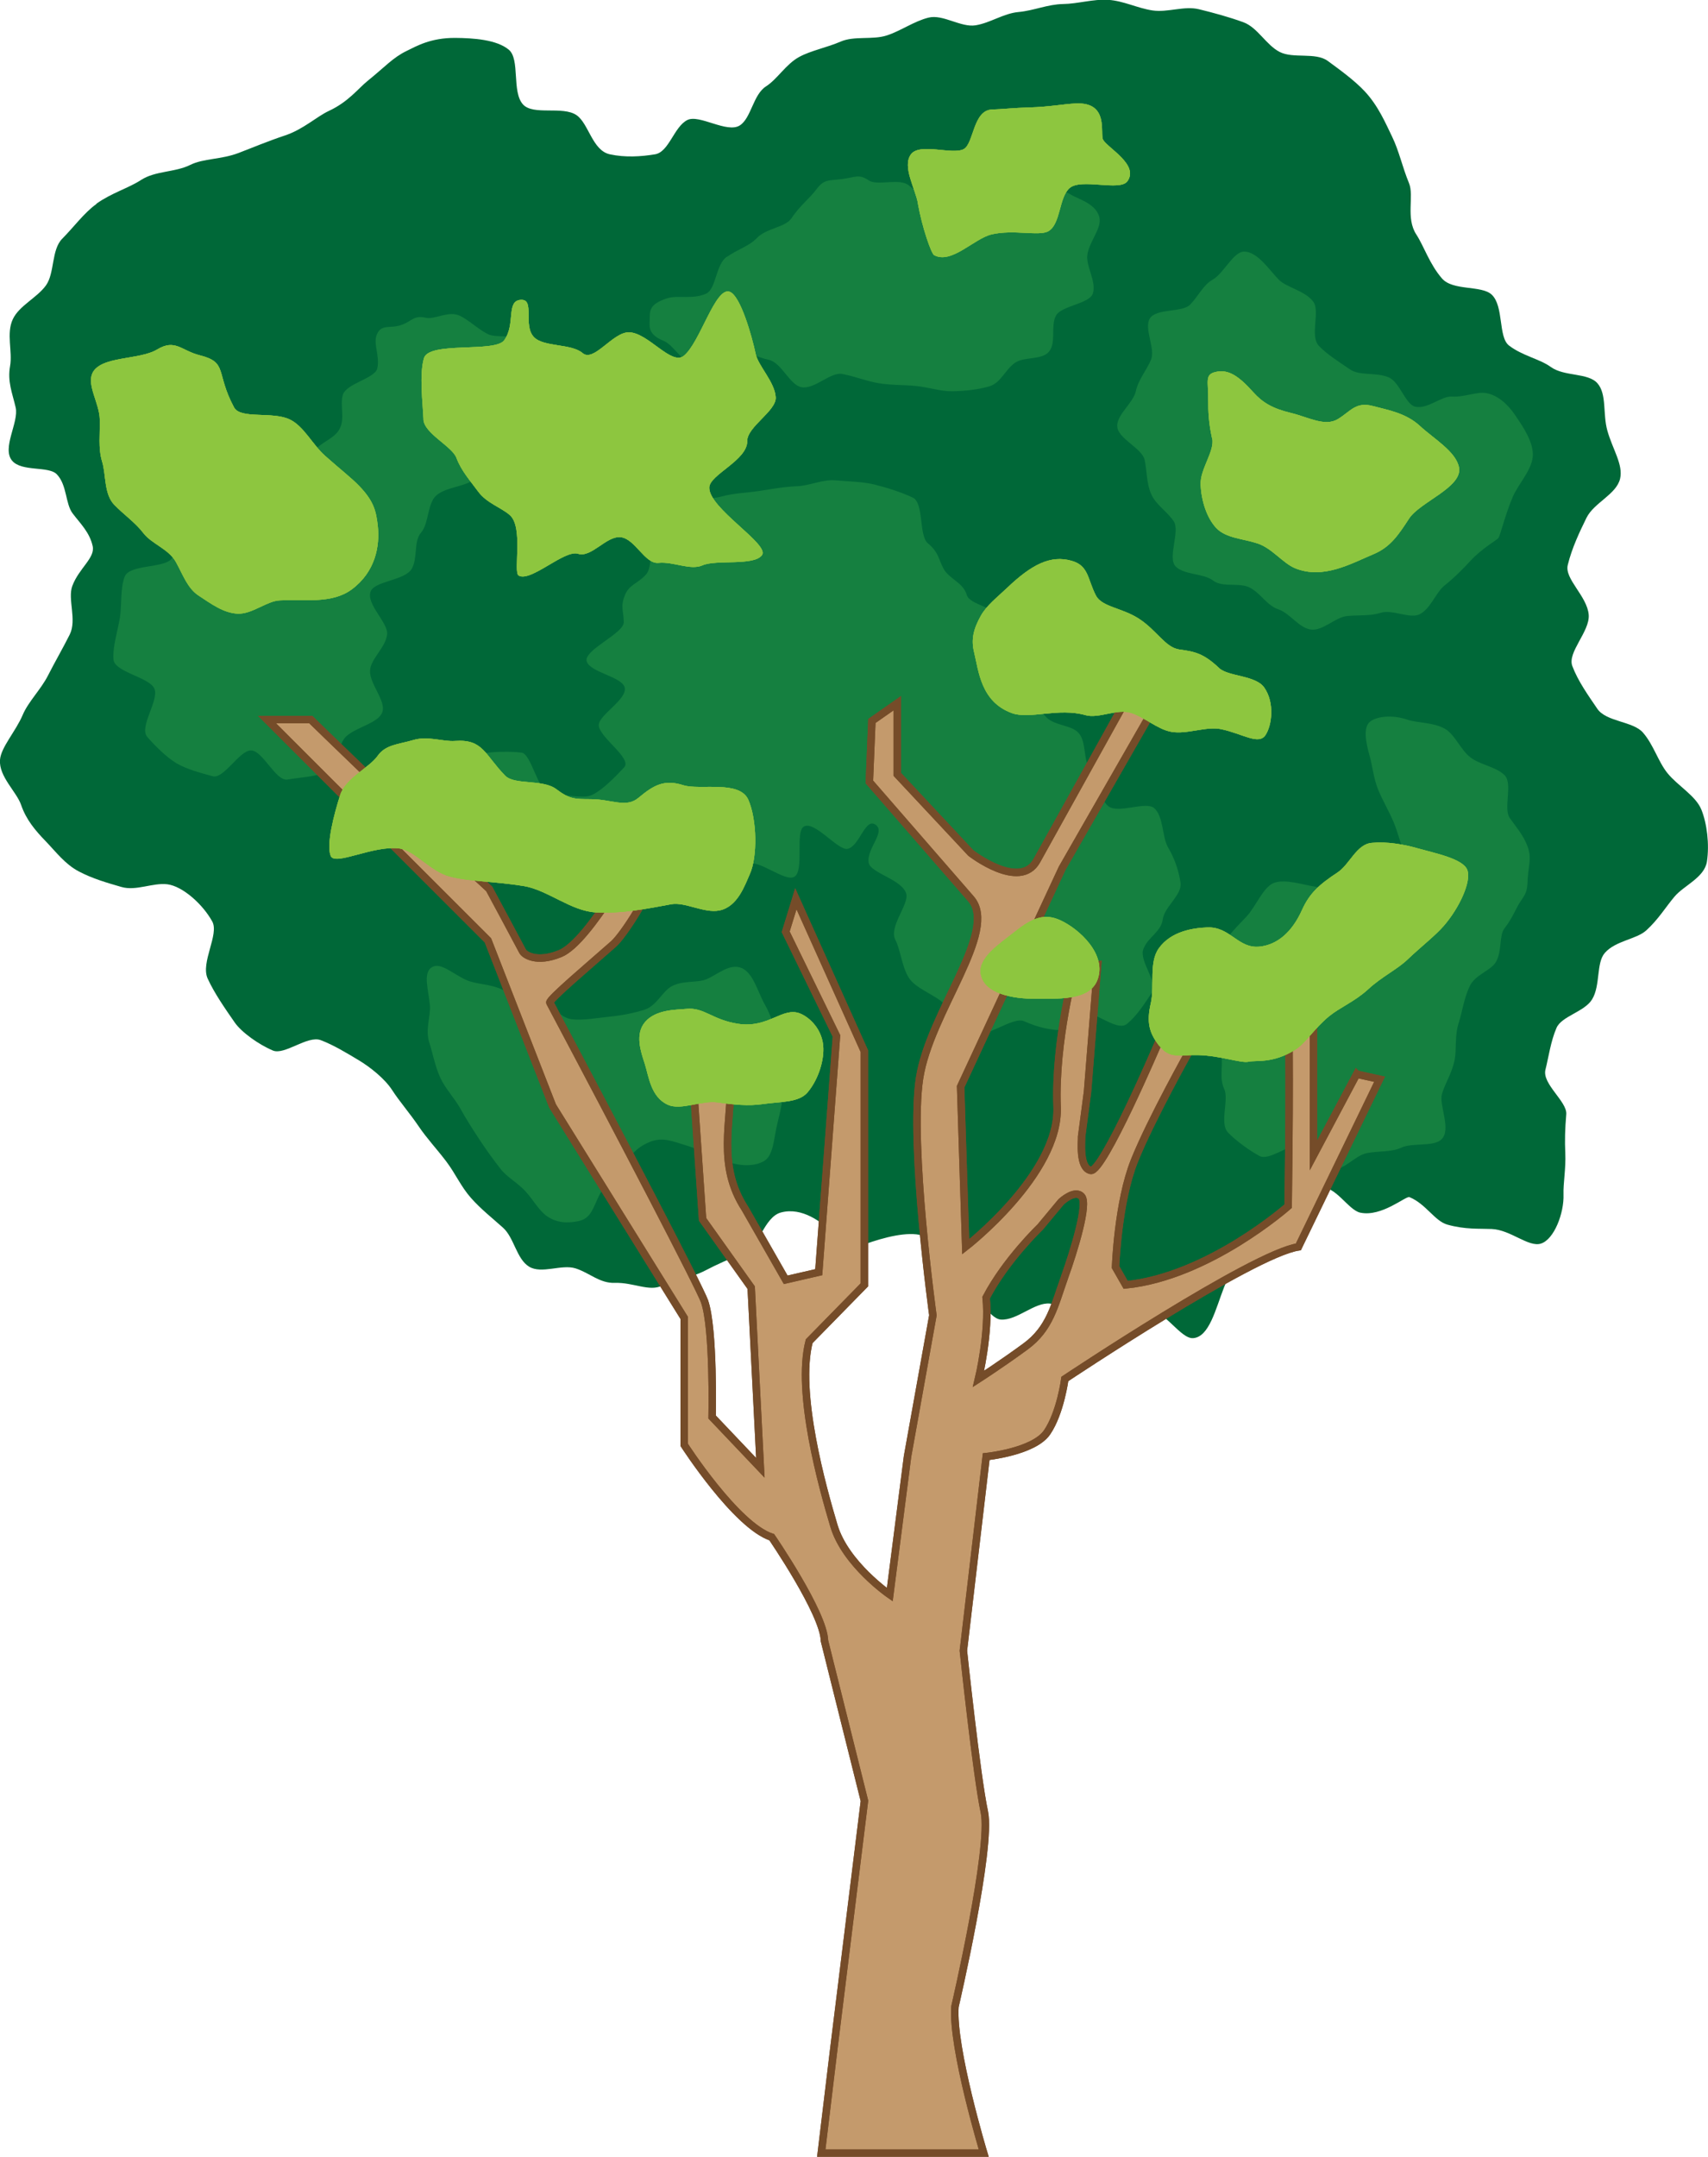 <?xml version="1.0" encoding="UTF-8"?>
<svg id="Layer_2" data-name="Layer 2" xmlns="http://www.w3.org/2000/svg" viewBox="0 0 229.08 289.07">
  <defs>
    <style>
      .cls-1 {
        fill: #8dc63f;
      }

      .cls-2 {
        fill: #c49a6c;
      }

      .cls-2, .cls-3 {
        stroke: #754c29;
        stroke-miterlimit: 10;
      }

      .cls-4 {
        fill: #158040;
      }

      .cls-3 {
        fill: none;
      }

      .cls-5 {
        fill: #006838;
      }
    </style>
  </defs>
  <g id="frunze3">
    <path class="cls-5" d="m12.92,27.35c-1.62,1.15-3.06,3.13-4.56,4.63s-1,4.63-2.21,6.29-3.57,2.69-4.43,4.51c-.91,1.93-.02,4.32-.37,6.28-.37,2.09.29,3.57.75,5.55s-1.89,5.44-.48,7.13c1.28,1.53,4.89.68,6,1.83,1.38,1.43,1.14,3.95,2.12,5.24,1.07,1.41,2.27,2.52,2.69,4.39.35,1.58-1.84,2.95-2.73,5.33-.66,1.77.64,4.54-.35,6.52-.91,1.82-1.98,3.65-2.92,5.5s-2.64,3.5-3.39,5.28c-.94,2.21-2.91,4.32-3.04,6.01-.17,2.24,2.22,4.27,2.83,6.04.68,1.98,1.88,3.4,3.28,4.85s2.61,3.09,4.45,4.06,3.76,1.52,5.73,2.09,4.2-.6,6.16-.36c2.06.26,4.77,2.7,6.02,4.99.95,1.73-1.59,5.5-.62,7.64.89,1.96,2.38,4.09,3.63,5.89.91,1.31,3.2,2.95,5.12,3.76,1.56.66,4.65-2.06,6.42-1.39s3.53,1.76,5.06,2.67,3.53,2.49,4.52,4.03c.99,1.53,2.33,3.05,3.56,4.86,1.08,1.6,2.42,3.02,3.68,4.68s1.98,3.39,3.33,4.91,2.81,2.65,4.3,3.99,1.8,4.17,3.48,5.21,4.36-.36,6.25.24,3.21,2.01,5.26,1.94c2.5-.08,4.65,1.23,6.35.36,1.55-.79,3.62-.89,5.85-2.05,1.5-.78,3.07-1.51,5.37-2.36,1.66-.61,2.45-4.77,4.7-5.38,2.86-.78,5.56,1.35,6.91,2.69s1.51,2.56,4.35,1.56c2.57-.92,5.77-1.75,7.69-1.17,2.27.69,3.44,4.22,5.06,5.63,2.15,1.87,3.85,5.52,5.49,5.64,2.18.15,4.54-2.37,6.61-2.14,2.22.25,4.07,2.81,6.09,3.07,2.29.3,4.81-2.71,6.74-2.51,2.52.26,4.67,4.21,6.37,4.07,2.15-.18,2.99-3.88,4.14-6.84.63-1.63,1.54-3.03,3.43-5.02,1.26-1.33,2.98-1.97,5.22-3.34,1.87-1.14,2.42-4.64,4.08-4.98,2.15-.43,3.89,3.01,5.53,3.36,2.89.61,6.12-2.28,6.6-2.08,2.19.89,3.38,3.2,5.07,3.68,2.42.68,4.3.52,5.96.59,2.54.11,4.92,2.47,6.59,1.96,1.79-.55,3.13-4.11,3.04-6.59-.05-1.52.33-3.41.24-5.54-.08-1.66-.04-3.21.13-5.21.14-1.7-3.28-4.07-2.79-5.98.42-1.66.7-3.79,1.48-5.59.68-1.58,3.75-2.15,4.77-3.82,1.15-1.87.53-4.88,1.71-6.23,1.44-1.65,4.22-1.81,5.56-3.02,1.62-1.47,2.62-3.15,3.79-4.53,1.26-1.5,4.03-2.55,4.35-4.72.34-2.27.01-5.07-.75-6.94s-3.15-3.17-4.54-4.88c-1.26-1.55-1.87-3.82-3.3-5.45-1.34-1.53-4.92-1.42-6.12-3.19s-2.59-3.7-3.35-5.73c-.69-1.84,2.38-4.63,2.2-6.87-.21-2.5-3.27-4.79-2.81-6.66.56-2.3,1.62-4.51,2.52-6.34,1-2.02,4-3.12,4.5-5.23.44-1.89-1.01-3.95-1.71-6.45-.63-2.24-.05-4.87-1.32-6.33s-4.45-.88-6.27-2.2c-1.49-1.08-3.79-1.48-5.6-2.87-1.47-1.14-.67-5.27-2.32-6.82-1.37-1.29-5.2-.47-6.67-2.17-1.68-1.94-2.42-4.33-3.44-5.89-1.45-2.21-.27-5.17-.98-6.88-.91-2.2-1.32-4.29-2.28-6.26-.82-1.68-1.83-4.1-3.67-6.06-1.36-1.45-3.29-2.85-4.94-4.06s-4.63-.27-6.46-1.21-2.96-3.29-4.89-3.99-3.93-1.24-5.92-1.73-4.21.46-6.23.16-3.91-1.29-5.94-1.42-4.05.53-6.08.56-3.95.89-5.96,1.07-3.78,1.46-5.76,1.78-4.37-1.51-6.31-1.03-3.7,1.77-5.6,2.39-4.36.03-6.18.82c-1.87.81-3.95,1.19-5.55,2.05-1.8.97-2.93,2.97-4.46,3.95-1.74,1.1-1.99,4.24-3.51,5.23-1.73,1.12-5.45-1.53-7.06-.71-1.79.91-2.45,4.28-4.32,4.59s-4,.45-6.07,0c-2.35-.51-2.84-4.15-4.47-5.25-1.87-1.27-5.8.09-7.18-1.44-1.53-1.69-.36-6.05-1.9-7.33-1.64-1.36-4.77-1.56-7.18-1.58-3.3-.02-5.19,1.1-6.51,1.74-1.86.9-2.9,2.13-5.22,4-1.28,1.03-2.59,2.82-5.21,4.04-1.66.77-3.41,2.46-5.88,3.29-2.4.8-4.37,1.64-6.21,2.34-2.36.91-4.71.72-6.51,1.61-2.06,1.02-4.69.78-6.6,2.02-1.69,1.1-3.95,1.73-6,3.19Z"/>
    <path class="cls-4" d="m57.79,129.72c-1.04.87-.32,2.97-.13,5.02.13,1.4-.65,3.24-.09,4.97.47,1.44.77,3.18,1.48,4.73.65,1.44,1.89,2.7,2.69,4.14s1.69,2.82,2.57,4.16,1.9,2.75,2.86,3.97c.84,1.07,2.3,1.85,3.32,2.97s1.78,2.58,2.91,3.35c1.36.92,2.82.92,4.19.63,1.67-.34,1.94-1.74,2.76-3.42.69-1.41,2.4-2.45,3.28-3.91s1.72-2.5,3.38-3.22c1.81-.79,3.15-.15,4.83.35s3.33,1.26,4.88,1.94c1.87.82,4.2,1.11,5.73.23,1.34-.77,1.31-3.11,1.86-5.25.41-1.62.79-3.33.75-5.3-.03-1.81-.29-3.58-.7-5.36-.43-1.88-.92-3.58-1.77-5.07-1-1.77-1.55-4.23-3.11-4.9-1.58-.68-3.18.82-4.69,1.48-1.23.54-3.14.13-4.69.95-1.23.64-2.03,2.64-3.66,3.15-1.33.42-2.94.76-4.64.93-1.76.17-3.56.53-5.11.35-1.74-.2-2.96-2.38-4.45-2.86-1.68-.54-3.44-.43-4.82-1.09-1.68-.81-3.57-.72-4.85-1.3-1.98-.89-3.62-2.59-4.78-1.62Z"/>
    <path class="cls-4" d="m83.79,79.84c-.61,1.5-.14,2.04-.13,3.55s-5.34,3.71-4.98,5.21,4.67,2.07,5.09,3.5c.47,1.62-3.55,3.74-3.46,5.13.11,1.65,4.52,4.42,3.4,5.62-1,1.07-3.45,3.68-4.92,3.88-1.35.19-3.72-.29-5.16-.46s-2.37-5.2-3.65-5.39c-2-.28-6.4-.12-6.87.81-.45.88.27,5.54,1.59,7.55.79,1.21,5.61-.36,6.91.95,1.1,1.11.32,4.55,1.72,5.58,1.3.96,4.52-1.21,6.03-.43s1.72,4.3,3.34,4.77,3.48.05,5.16.15c1.56.09,2.85-1.63,4.29-1.86,1.52-.24,3.14.6,4.53.1s2.35-2,3.67-2.68c1.38-.71,4.95,2.44,6.19,1.69,1.37-.82.06-6.03,1.28-6.73,1.46-.83,4.64,3.35,5.91,2.98,1.58-.45,2.29-4.08,3.63-3.27,1.57.95-1.18,3.22-.85,5.15.24,1.39,4.52,2.23,5.04,4.16.38,1.42-2.37,4.43-1.47,6.15.74,1.41.91,3.94,1.98,5.33,1,1.31,3.37,2.08,4.59,3.27s2.5,2.96,3.86,3.92,5.3-2.26,6.81-1.61c1.59.69,2.7,1.01,4.32,1.19s2.08-1.6,3.71-2.11c1.62-.5,4.45,2.41,5.82,1.28,1.3-1.07,2.28-2.62,3.27-4.09s-1.71-4.3-1.09-5.93,2.38-2.28,2.6-3.98,2.65-3.28,2.38-4.95c-.28-1.8-.89-3.39-1.66-4.68-.82-1.39-.59-4.12-1.85-5.26-1.12-1.02-4.81.8-6.19-.29-1.19-.94-.98-3.73-2.3-4.88-1.14-1-.51-3.71-1.71-4.97-1.05-1.1-3.41-.89-4.47-2.27-.93-1.21-2.35-2.07-3.28-3.54-.96-1.52-1.05-3.18-1.7-4.47-.82-1.63-.12-3.38-.6-4.72-.63-1.74-4.51-2.07-4.9-3.44-.48-1.68-2.35-2.14-3.11-3.51-.69-1.25-.62-2.19-2.1-3.41-1.26-1.04-.51-5.42-2.04-6.14s-3.46-1.33-5.1-1.74-3.58-.41-5.26-.57-3.51.73-5.18.79-3.4.38-5.04.63-3.47.3-5.04.74-3.72.19-5.21.83c-1.58.68-1.97,3.77-3.31,4.63-1.47.94-.59,3.9-1.67,5.04-1.2,1.27-2.21,1.28-2.81,2.76Z"/>
    <path class="cls-4" d="m164.7,151.78c-1.18-1.23.17-4.38-.51-5.83s-.14-2.98-.37-4.61-.07-2.83.09-4.47.79-2.77,1.27-4.32-2.04-4.35-1.28-5.75c.83-1.52,2.24-2.83,3.29-3.96,1.23-1.32,2.23-3.92,3.61-4.48,1.51-.62,4.04.25,5.56.47s2.74,2.12,4.17,2.71c1.53.63,3.4.24,4.7.74,1.81.69,2.6,1.28,3.67.35,1.01-.87.19-1.68-.15-3.62-.23-1.34.2-2.91-.39-4.51-.51-1.4-.86-2.93-1.48-4.39s-1.44-2.82-2.01-4.2c-.65-1.58-.79-3.25-1.16-4.55-.6-2.09-.84-3.89.02-4.62.83-.7,2.91-1.01,5.05-.28,1.34.46,3.46.33,5.02,1.22,1.34.76,2.1,2.84,3.44,3.85s3.39,1.22,4.55,2.36-.21,4.48.71,5.76c.98,1.37,1.82,2.31,2.37,3.77.59,1.57.15,2.52.05,4.11-.11,1.71-.06,1.96-.9,3.15-.72,1.03-1.13,2.35-2.22,3.72-.78.98-.3,3.13-1.2,4.59-.67,1.1-2.77,1.67-3.47,3.17-.8,1.68-1.01,3.47-1.46,4.85-.6,1.81-.29,3.6-.56,4.99-.37,1.89-1.33,3.24-1.71,4.63-.42,1.54,1.3,4.74-.07,6.08-1.05,1.03-3.91.41-5.39,1.11-1.35.63-3.04.42-4.61.73s-2.98,2.23-4.56,2.2-2.74-2.83-4.25-3.21-4.26,2.14-5.63,1.38-3.1-2-4.2-3.14Z"/>
    <path class="cls-4" d="m149.84,57.07c.01-1.57,2.16-3.08,2.5-4.64s1.43-2.77,2.04-4.23-.99-4.21-.16-5.52c.88-1.39,4.35-.76,5.4-1.85,1.17-1.22,1.75-2.63,3.03-3.35,1.5-.85,2.77-3.79,4.25-3.76,1.83.05,3.38,2.54,4.64,3.79,1.07,1.06,3.5,1.44,4.61,2.94.93,1.26-.5,4.57.73,5.89,1.08,1.15,2.69,2.14,4.18,3.17,1.28.89,3.46.36,5.16,1.05,1.53.62,2.28,3.69,3.63,3.96,1.62.33,3.5-1.45,4.86-1.37,1.7.11,3.34-.69,4.63-.46,1.56.28,2.89,1.51,3.83,2.89,1.04,1.53,2.62,3.76,2.4,5.7-.21,1.84-2,3.7-2.69,5.35-1.05,2.49-1.6,4.97-1.9,5.46-.2.32-2.11,1.29-3.82,3.14-.93,1.01-2.07,2.17-3.42,3.25-1.15.92-1.83,3.03-3.27,3.82-1.31.72-3.71-.66-5.26-.17-1.43.45-2.87.29-4.49.43-1.63.14-3.26,2.02-4.88,1.82s-2.83-2.19-4.38-2.71-2.35-2.12-3.79-2.89-3.68.02-4.97-.97-3.91-.73-5.03-1.9.65-4.72-.26-6.06-2.36-2.16-3.01-3.63-.54-3-.88-4.58-3.69-2.9-3.67-4.53Z"/>
    <path class="cls-4" d="m19.76,98.78c-1.16-1.32,1.58-4.89.96-6.45s-5.37-2.23-5.5-3.94.57-3.85.85-5.53.04-4.05.66-5.59c.67-1.65,5.31-1.09,6.29-2.39,1.16-1.54.44-4.49,1.75-5.31,1.49-.94,3.92.59,5.53.11s2.11-4.52,3.76-5.06c1.54-.5,3.89,1.24,5.43.27,1.3-.82,1.35-3.03,2.61-4.46,1.1-1.24,2.77-1.66,3.44-2.93.77-1.44.02-3.18.44-4.57.47-1.57,4.33-2.18,4.63-3.58.36-1.67-.61-3.31-.05-4.56.64-1.44,1.8-.66,3.4-1.28,1.31-.5,1.56-1.28,3.14-.92,1.22.28,3.06-.99,4.57-.27,1.17.55,2.25,1.64,3.66,2.41,1.17.64,3.18.02,4.55.79,1.4.79,1.28,3.89,2.38,4.53,1.48.87,2.07,2.2,3.01,2.91,1.56,1.17,4.11.47,4.21,1.64.14,1.55-1.53,2.39-3.14,3.53-1.11.79-2.21,2.06-3.84,2.87-1.33.66-2,2.86-3.51,3.65-1.36.71-4.22-1.11-5.62-.23-1.32.83-3.53.9-4.8,1.94s-1.02,3.79-2.1,5.03c-1.02,1.17-.41,3.41-1.25,4.85-.93,1.59-5.05,1.62-5.53,3.08-.56,1.72,2.41,4.16,2.23,5.71-.2,1.77-2.19,3.25-2.29,4.82-.12,1.76,2.2,4.09,1.64,5.62-.53,1.45-3.36,1.93-4.81,3.2-1.12.98-1.31,4.2-2.8,4.85-1.38.6-3.52.68-5.09.96s-3.3-3.84-4.87-3.9-3.67,3.87-5.17,3.46-3.55-.95-4.88-1.75-2.86-2.33-3.91-3.53Z"/>
    <path class="cls-4" d="m97.47,34.44c1.55-1.08,2.97-1.42,4.04-2.53,1.31-1.37,3.81-1.4,4.65-2.67,1.07-1.62,2.44-2.66,3.32-3.84,1.09-1.46,1.65-1.15,3.52-1.41,1.72-.23,2.2-.71,3.51.18,1.2.81,4.16-.39,5.42.71,1.13.99,2.25,1.22,3.71,1.96,1.29.65,1.7,3.17,3.44,3.3,2,.16,4.08.77,5.64.21,1.85-.67,3.03-2.66,4.39-3.52,2.05-1.3,3.24-1.55,4.53-.74.97.61,3.61,1.26,3.85,3.28.16,1.36-1.45,3.14-1.66,4.84-.18,1.46,1.23,3.53.76,5.09-.44,1.46-4.26,1.63-4.98,3.04s.08,3.56-.9,4.77-3.37.63-4.63,1.55c-1.36,1-1.84,2.71-3.51,3.16-1.5.4-3,.58-4.84.62-1.53.03-3.08-.52-4.91-.71-1.55-.16-3.19-.08-4.98-.37-1.55-.25-3.12-.9-4.88-1.24-1.56-.3-3.75,2.13-5.49,1.77-1.57-.32-2.67-3.32-4.4-3.68-1.37-.28-2.85-1.07-4.53-1.45-1.53-.35-3.96,2.59-5.47,2.17-1.66-.46-2.75-2.71-4.05-3.24-2.14-.87-1.9-1.89-1.88-2.9.02-1.07-.13-2.05,2.42-2.83,1.35-.42,3.39.2,5.14-.6,1.38-.63,1.27-3.9,2.78-4.95Z"/>
  </g>
  <g id="radacina3">
    <path class="cls-2" d="m181.96,143.96l-5.79,10.89v-26.21l-3.4-.34c.04,9.72.28,12.85,0,33.36,0,0-10.64,9.43-21.79,10.55l-1.36-2.38s.3-8.7,2.53-14.26,7.47-14.87,7.47-14.87l-4.28-.89s-7.43,17.39-9.05,17.06-1.19-4.03-1.22-4.55l.79-5.98,1.36-17.02-3.06.34s-2.72,9.77-2.38,18.72c.34,8.96-12.26,18.72-12.26,18.72l-.68-21.45,13.62-29.28,14.64-25.53-2.72-3.06s-13.05,23.49-15.32,27.57-8.85-1.02-8.85-1.02l-9.87-10.55v-9.53l-3.4,2.38-.34,8.17s9.85,11.33,13.62,15.66c3.77,4.33-5.53,15.19-6.89,24.07-1.36,8.87,1.79,31.76,1.79,31.76l-3.4,18.92-2.38,18.52s-5.96-4.1-7.49-9.22-5.11-17.86-3.32-24.75l7.4-7.55v-31.32l-9.19-20.43-1.36,4.43,6.81,13.96-2.38,31.66-4.43,1.02-5.45-9.53c-3.81-5.84-1.83-11.63-1.9-17.44l-5.08.23,1.28,18.64,6.52,9.15,1.23,24.15-6.47-6.81s.26-11.87-1.02-15.51c-.64-1.82-10.94-21.58-20.74-40.03-.2-.38,5.49-5.16,8.53-7.85,1.36-1.2,5-6.9,5.49-9.32.6-3.01-1.04-2.13-1.66-3.19-.38-.65-6.92,12.12-10.98,13.79-3.17,1.3-4.79.15-5.03-.3-1.6-3.01-3.12-5.84-4.49-8.38-10.91-9.96-23.93-22.69-23.93-22.69h-5.87l29.63,29.59,8.67,22.2,17.66,28.41v17.02s6.97,10.82,11.74,12.37c0,0,6.99,10.18,7.07,13.89l5.36,21.45-4.09,33.09-1.7,14.12h21.79s-4.26-14.08-3.86-19.63c0,0,4.97-21.33,3.94-26.11s-2.81-21.6-2.81-21.6l3.06-26.01s6.38-.64,8.17-3.26,2.38-7.15,2.38-7.15c0,0,25.19-16.79,31.32-17.7l10.89-22.47-3.06-.68Zm-39.19,27.25c-1.34,3.77-1.95,6.86-5.23,9.26s-6.3,4.34-6.3,4.34c0,0,1.51-6.26,1.02-10.89,2.65-5.07,7.26-9.47,7.26-9.47l2.81-3.38s1.85-1.72,2.74-.7-.96,7.08-2.3,10.85Z"/>
    <path class="cls-3" d="m181.96,143.96l-5.79,10.89v-26.21l-3.4-.34c.04,9.72.28,12.85,0,33.36,0,0-10.64,9.43-21.79,10.55l-1.36-2.38s.3-8.7,2.53-14.26,7.47-14.87,7.47-14.87l-4.28-.89s-7.43,17.39-9.05,17.06-1.19-4.03-1.22-4.55l.79-5.98,1.36-17.02-3.06.34s-2.72,9.77-2.38,18.72c.34,8.96-12.26,18.72-12.26,18.72l-.68-21.45,13.62-29.28,14.64-25.53-2.72-3.06s-13.05,23.49-15.32,27.57-8.85-1.02-8.85-1.02l-9.87-10.55v-9.53l-3.4,2.38-.34,8.17s9.85,11.33,13.62,15.66c3.77,4.33-5.53,15.19-6.89,24.07-1.36,8.87,1.79,31.76,1.79,31.76l-3.4,18.92-2.38,18.52s-5.96-4.1-7.49-9.22-5.11-17.86-3.32-24.75l7.4-7.55v-31.32l-9.19-20.43-1.36,4.43,6.81,13.96-2.38,31.66-4.43,1.02-5.45-9.53c-3.81-5.84-1.83-11.63-1.9-17.44l-5.08.23,1.28,18.64,6.52,9.15,1.23,24.15-6.47-6.81s.26-11.87-1.02-15.51c-.64-1.82-10.94-21.58-20.74-40.03-.2-.38,5.49-5.16,8.53-7.85,1.36-1.2,5-6.9,5.49-9.32.6-3.01-1.04-2.13-1.66-3.19-.38-.65-6.92,12.12-10.98,13.79-3.17,1.3-4.79.15-5.03-.3-1.6-3.01-3.12-5.84-4.49-8.38-10.91-9.96-23.93-22.69-23.93-22.69h-5.87l29.63,29.59,8.67,22.2,17.66,28.41v17.02s6.97,10.82,11.74,12.37c0,0,6.99,10.18,7.07,13.89l5.36,21.45-4.09,33.09-1.7,14.12h21.79s-4.26-14.08-3.86-19.63c0,0,4.97-21.33,3.94-26.11s-2.81-21.6-2.81-21.6l3.06-26.01s6.38-.64,8.17-3.26,2.38-7.15,2.38-7.15c0,0,25.19-16.79,31.32-17.7l10.89-22.47-3.06-.68Zm-39.19,27.25c-1.34,3.77-1.95,6.86-5.23,9.26s-6.3,4.34-6.3,4.34c0,0,1.51-6.26,1.02-10.89,2.65-5.07,7.26-9.47,7.26-9.47l2.81-3.38s1.85-1.72,2.74-.7-.96,7.08-2.3,10.85Z"/>
  </g>
  <g id="frunze3-top">
    <g>
      <g>
        <path class="cls-1" d="m44.35,114.7c-.61-1.54.46-5.6,1.27-8.13.73-2.27,3.94-3.7,5.02-5.25s2.88-1.56,4.82-2.14,3.93.25,5.57.13c3.77-.28,3.96,1.83,6.73,4.66,1.26,1.28,5.04.43,6.85,1.8s2.54,1.33,4.59,1.34c2.84,0,4.76,1.24,6.45-.19,2.1-1.76,3.5-2.47,5.99-1.68,2.26.71,7.56-.72,8.73,1.96s1.23,7.64.21,9.92c-.67,1.5-1.64,4.42-4.1,4.91-2.03.4-4.63-1.17-6.43-.84-2.98.55-6.52,1.28-10.11,1.1-3.36-.17-6.5-3.02-9.72-3.54-3.8-.62-7.3-.59-9.91-1.28-2.59-.69-4.62-3.44-6.66-3.74-3.52-.51-8.74,2.39-9.3.98Z"/>
        <path class="cls-1" d="m44.35,114.7c-.61-1.54.46-5.6,1.27-8.13.73-2.27,3.94-3.7,5.02-5.25s2.88-1.56,4.82-2.14,3.93.25,5.57.13c3.77-.28,3.96,1.83,6.73,4.66,1.26,1.28,5.04.43,6.85,1.8s2.54,1.33,4.59,1.34c2.84,0,4.76,1.24,6.45-.19,2.1-1.76,3.5-2.47,5.99-1.68,2.26.71,7.56-.72,8.73,1.96s1.23,7.64.21,9.92c-.67,1.5-1.64,4.42-4.1,4.91-2.03.4-4.63-1.17-6.43-.84-2.98.55-6.52,1.28-10.11,1.1-3.36-.17-6.5-3.02-9.72-3.54-3.8-.62-7.3-.59-9.91-1.28-2.59-.69-4.62-3.44-6.66-3.74-3.52-.51-8.74,2.39-9.3.98Z"/>
      </g>
      <g>
        <path class="cls-1" d="m130.65,87.43c-.43-1.73-.08-3.13.88-4.86.8-1.44,2.16-2.46,3.58-3.81,3.2-3.04,5.77-4.44,8.67-3.58,2.24.66,2.07,2.42,3.2,4.63.8,1.55,3.5,1.64,5.78,3.12,2.39,1.55,3.54,3.86,5.41,4.12,2.12.28,3.3.56,5.34,2.49,1.21,1.15,4.89.95,6.05,2.61,1.41,2.01,1.05,5.03.17,6.37-.91,1.39-3.09-.19-5.94-.79-2.01-.43-4.61.74-6.72.35-1.86-.35-3.48-1.91-5.34-2.53s-4.36.81-6.14.3c-3.62-1.03-7.46.58-9.83-.26-4.22-1.5-4.5-5.69-5.11-8.16Z"/>
        <path class="cls-1" d="m130.65,87.43c-.43-1.73-.08-3.13.88-4.86.8-1.44,2.16-2.46,3.58-3.81,3.2-3.04,5.77-4.44,8.67-3.58,2.24.66,2.07,2.42,3.2,4.63.8,1.55,3.5,1.64,5.78,3.12,2.39,1.55,3.54,3.86,5.41,4.12,2.12.28,3.3.56,5.34,2.49,1.21,1.15,4.89.95,6.05,2.61,1.41,2.01,1.05,5.03.17,6.37-.91,1.39-3.09-.19-5.94-.79-2.01-.43-4.61.74-6.72.35-1.86-.35-3.48-1.91-5.34-2.53s-4.36.81-6.14.3c-3.62-1.03-7.46.58-9.83-.26-4.22-1.5-4.5-5.69-5.11-8.16Z"/>
      </g>
      <g>
        <path class="cls-1" d="m56.8,56.23c-.1-2.23-.58-6.05.06-8.22.67-2.29,9.53-.71,10.76-2.4,1.56-2.15.23-5.25,2.19-5.42,2.01-.17.28,3.4,1.8,4.99,1.3,1.36,5.01.84,6.52,2.14s4.05-2.82,6.23-2.78c2.56.04,5.67,4.48,7.34,3.16,2.19-1.73,4.24-9.33,6.18-8.59,1.45.55,2.97,5.96,3.47,8.32.34,1.62,2.59,3.79,2.69,5.84.09,1.81-3.85,3.94-3.82,5.84.04,2.58-5.03,4.49-5.09,6.22-.11,2.79,8.13,7.61,7.07,9.07-1.07,1.49-6.15.56-7.98,1.37-1.63.72-3.91-.53-5.9-.33-1.82.19-3.13-3.22-5.06-3.44s-3.93,2.8-5.74,2.22-6.35,3.86-7.96,2.92c-.75-.44.68-6.47-1.18-8.1-1.2-1.05-3.12-1.61-4.25-3.16-.99-1.36-2.27-2.77-2.91-4.51-.59-1.57-4.34-3.27-4.43-5.16Z"/>
        <path class="cls-1" d="m56.8,56.23c-.1-2.23-.58-6.05.06-8.22.67-2.29,9.53-.71,10.76-2.4,1.56-2.15.23-5.25,2.19-5.42,2.01-.17.28,3.4,1.8,4.99,1.3,1.36,5.01.84,6.52,2.14s4.05-2.82,6.23-2.78c2.56.04,5.67,4.48,7.34,3.16,2.19-1.73,4.24-9.33,6.18-8.59,1.45.55,2.97,5.96,3.47,8.32.34,1.62,2.59,3.79,2.69,5.84.09,1.81-3.85,3.94-3.82,5.84.04,2.58-5.03,4.49-5.09,6.22-.11,2.79,8.13,7.61,7.07,9.07-1.07,1.49-6.15.56-7.98,1.37-1.63.72-3.91-.53-5.9-.33-1.82.19-3.13-3.22-5.06-3.44s-3.93,2.8-5.74,2.22-6.35,3.86-7.96,2.92c-.75-.44.68-6.47-1.18-8.1-1.2-1.05-3.12-1.61-4.25-3.16-.99-1.36-2.27-2.77-2.91-4.51-.59-1.57-4.34-3.27-4.43-5.16Z"/>
      </g>
      <g>
        <path class="cls-1" d="m86.47,142.55c-.52-1.59-1.34-3.93.05-5.57,1.47-1.73,4.3-1.63,5.52-1.76,2.38-.25,3.48,1.47,6.96,2,4.07.62,5.95-2.3,8.29-1.39,1.29.51,3.09,2.17,3.14,4.69.04,2.01-.85,4.4-2.12,5.89-1.19,1.4-3.61,1.22-6,1.57-1.96.28-3.91.08-6.05-.23s-4.91,1.12-6.69.32c-2.3-1.04-2.56-3.85-3.1-5.52Z"/>
        <path class="cls-1" d="m86.47,142.55c-.52-1.59-1.34-3.93.05-5.57,1.47-1.73,4.3-1.63,5.52-1.76,2.38-.25,3.48,1.47,6.96,2,4.07.62,5.95-2.3,8.29-1.39,1.29.51,3.09,2.17,3.14,4.69.04,2.01-.85,4.4-2.12,5.89-1.19,1.4-3.61,1.22-6,1.57-1.96.28-3.91.08-6.05-.23s-4.91,1.12-6.69.32c-2.3-1.04-2.56-3.85-3.1-5.52Z"/>
      </g>
      <g>
        <path class="cls-1" d="m155.46,140.15c-1.32-1.71-1.71-3.1-1.11-5.7.52-2.26-.28-5.45,1.06-7.33,1.65-2.33,4.65-2.75,6.53-2.82,3.09-.11,4.12,2.91,7.05,2.57,2.29-.26,4.28-1.88,5.64-4.91,1.01-2.24,2.32-3.42,4.73-5,1.67-1.09,2.55-3.79,4.6-3.99s4.33.2,6.15.72c2.4.68,6.14,1.41,6.69,2.92.56,1.51-1.04,5.04-3.16,7.48-1.15,1.33-3,2.74-4.88,4.53-1.4,1.33-3.47,2.31-5.24,3.95-1.76,1.63-3.82,2.46-5.24,3.62-2,1.63-3.17,3.63-4.58,4.51-3,1.89-5.28,1.37-6.23,1.6-.98.24-3.83-.83-6.82-.89-2.46-.05-3.78.54-5.17-1.27Z"/>
        <path class="cls-1" d="m155.46,140.15c-1.32-1.71-1.71-3.1-1.11-5.7.52-2.26-.28-5.45,1.06-7.33,1.65-2.33,4.65-2.75,6.53-2.82,3.09-.11,4.12,2.91,7.05,2.57,2.29-.26,4.28-1.88,5.64-4.91,1.01-2.24,2.32-3.42,4.73-5,1.67-1.09,2.55-3.79,4.6-3.99s4.33.2,6.15.72c2.4.68,6.14,1.41,6.69,2.92.56,1.51-1.04,5.04-3.16,7.48-1.15,1.33-3,2.74-4.88,4.53-1.4,1.33-3.47,2.31-5.24,3.95-1.76,1.63-3.82,2.46-5.24,3.62-2,1.63-3.17,3.63-4.58,4.51-3,1.89-5.28,1.37-6.23,1.6-.98.24-3.83-.83-6.82-.89-2.46-.05-3.78.54-5.17-1.27Z"/>
      </g>
      <g>
        <path class="cls-1" d="m162.56,58.73c-.45-2.04-.52-3.6-.51-5.14.02-2.52-.5-3.39,1.01-3.74,1.68-.39,3.07.53,5.03,2.72,1.25,1.39,2.57,2.18,5.06,2.78,2.3.55,4.55,1.88,6.29.82s2.39-2.37,4.73-1.74c1.9.51,4.38.91,6.26,2.65s4.89,3.46,5.26,5.61c.44,2.63-5.26,4.6-6.7,6.81s-2.5,3.8-4.7,4.74c-3.25,1.38-6.84,3.42-10.56,1.93-1.65-.66-3.1-2.68-5.05-3.33s-4.27-.7-5.56-2.08-2-3.69-2.09-5.8,1.93-4.51,1.55-6.22Z"/>
        <path class="cls-1" d="m162.56,58.73c-.45-2.04-.52-3.6-.51-5.14.02-2.52-.5-3.39,1.01-3.74,1.68-.39,3.07.53,5.03,2.72,1.25,1.39,2.57,2.18,5.06,2.78,2.3.55,4.55,1.88,6.29.82s2.39-2.37,4.73-1.74c1.9.51,4.38.91,6.26,2.65s4.89,3.46,5.26,5.61c.44,2.63-5.26,4.6-6.7,6.81s-2.5,3.8-4.7,4.74c-3.25,1.38-6.84,3.42-10.56,1.93-1.65-.66-3.1-2.68-5.05-3.33s-4.27-.7-5.56-2.08-2-3.69-2.09-5.8,1.93-4.51,1.55-6.22Z"/>
      </g>
      <g>
        <path class="cls-1" d="m12.37,50.06c1.07-2.39,6.28-1.76,8.71-3.22s3.21.15,5.72.78c3.8.96,2.08,2.29,4.59,6.98.86,1.61,5.11.51,7.45,1.61,1.89.88,3.08,3.39,4.76,4.88,1.97,1.76,3.55,2.96,4.65,4.12,1.88,1.98,2.2,3.29,2.42,5.28.29,2.66-.3,6.14-3.5,8.51-2.64,1.96-6.4,1.31-9.66,1.47-1.75.09-3.69,1.85-5.61,1.78s-3.62-1.35-5.24-2.41c-1.51-.98-2.1-2.77-3.07-4.52s-3.25-2.42-4.35-3.86-2.64-2.48-3.93-3.82c-1.38-1.44-1.08-4.06-1.61-5.76-.56-1.85-.26-3.75-.32-5.7-.06-2.13-1.72-4.51-1-6.12Z"/>
        <path class="cls-1" d="m12.37,50.06c1.07-2.39,6.28-1.76,8.71-3.22s3.21.15,5.72.78c3.8.96,2.08,2.29,4.59,6.98.86,1.61,5.11.51,7.45,1.61,1.89.88,3.08,3.39,4.76,4.88,1.97,1.76,3.55,2.96,4.65,4.12,1.88,1.98,2.2,3.29,2.42,5.28.29,2.66-.3,6.14-3.5,8.51-2.64,1.96-6.4,1.31-9.66,1.47-1.75.09-3.69,1.85-5.61,1.78s-3.62-1.35-5.24-2.41c-1.51-.98-2.1-2.77-3.07-4.52s-3.25-2.42-4.35-3.86-2.64-2.48-3.93-3.82c-1.38-1.44-1.08-4.06-1.61-5.76-.56-1.85-.26-3.75-.32-5.7-.06-2.13-1.72-4.51-1-6.12Z"/>
      </g>
      <g>
        <path class="cls-1" d="m123.12,27.28c-.35-2-2.13-4.93-.96-6.57s5.54.09,7.09-.72c1.36-.71,1.24-5.25,3.82-5.31,1.24-.03,2.84-.22,5.04-.28,2.61-.07,4.57-.46,6.16-.53,4.58-.22,3.2,4.08,3.69,4.89.68,1.12,4.82,3.34,3.25,5.53-1.01,1.41-6.22-.46-7.77.93-1.43,1.28-1.17,4.8-2.82,5.76-1.24.73-4.69-.27-7.64.44-2.36.57-5.4,4.05-7.7,2.77-.37-.2-1.6-3.69-2.17-6.9Z"/>
        <path class="cls-1" d="m123.12,27.28c-.35-2-2.13-4.93-.96-6.57s5.54.09,7.09-.72c1.36-.71,1.24-5.25,3.82-5.31,1.24-.03,2.84-.22,5.04-.28,2.61-.07,4.57-.46,6.16-.53,4.58-.22,3.2,4.08,3.69,4.89.68,1.12,4.82,3.34,3.25,5.53-1.01,1.41-6.22-.46-7.77.93-1.43,1.28-1.17,4.8-2.82,5.76-1.24.73-4.69-.27-7.64.44-2.36.57-5.4,4.05-7.7,2.77-.37-.2-1.6-3.69-2.17-6.9Z"/>
      </g>
      <g>
        <path class="cls-1" d="m131.56,130.63c-.44-2.22,2.38-4.03,4.66-5.83s3.89-2.42,5.99-1.46c2.5,1.14,6.37,4.62,4.94,8.09-1.13,2.75-5.5,2.4-8.22,2.43-3.22.03-6.87-.73-7.37-3.24Z"/>
        <path class="cls-1" d="m131.56,130.63c-.44-2.22,2.38-4.03,4.66-5.83s3.89-2.42,5.99-1.46c2.5,1.14,6.37,4.62,4.94,8.09-1.13,2.75-5.5,2.4-8.22,2.43-3.22.03-6.87-.73-7.37-3.24Z"/>
      </g>
    </g>
    <g>
      <path class="cls-1" d="m44.35,114.7c-.61-1.54.46-5.6,1.27-8.13.73-2.27,3.94-3.7,5.02-5.25s2.88-1.56,4.82-2.14,3.93.25,5.57.13c3.77-.28,3.96,1.83,6.73,4.66,1.26,1.28,5.04.43,6.85,1.8s2.54,1.33,4.59,1.34c2.84,0,4.76,1.24,6.45-.19,2.1-1.76,3.5-2.47,5.99-1.68,2.26.71,7.56-.72,8.73,1.96s1.23,7.64.21,9.92c-.67,1.5-1.64,4.42-4.1,4.91-2.03.4-4.63-1.17-6.43-.84-2.98.55-6.52,1.28-10.11,1.1-3.36-.17-6.5-3.02-9.72-3.54-3.8-.62-7.3-.59-9.91-1.28-2.59-.69-4.62-3.44-6.66-3.74-3.52-.51-8.74,2.39-9.3.98Z"/>
      <path class="cls-1" d="m130.65,87.43c-.43-1.73-.08-3.13.88-4.86.8-1.44,2.16-2.46,3.58-3.81,3.2-3.04,5.77-4.44,8.67-3.58,2.24.66,2.07,2.42,3.2,4.63.8,1.55,3.5,1.64,5.78,3.12,2.39,1.55,3.54,3.86,5.41,4.12,2.12.28,3.3.56,5.34,2.49,1.21,1.15,4.89.95,6.05,2.61,1.41,2.01,1.05,5.03.17,6.37-.91,1.39-3.09-.19-5.94-.79-2.01-.43-4.61.74-6.72.35-1.86-.35-3.48-1.91-5.34-2.53s-4.36.81-6.14.3c-3.62-1.03-7.46.58-9.83-.26-4.22-1.5-4.5-5.69-5.11-8.16Z"/>
      <path class="cls-1" d="m56.8,56.23c-.1-2.23-.58-6.05.06-8.22.67-2.29,9.53-.71,10.76-2.4,1.56-2.15.23-5.25,2.19-5.42,2.01-.17.28,3.4,1.8,4.99,1.3,1.36,5.01.84,6.52,2.14s4.05-2.82,6.23-2.78c2.56.04,5.67,4.48,7.34,3.16,2.19-1.73,4.24-9.33,6.18-8.59,1.45.55,2.97,5.96,3.47,8.32.34,1.62,2.59,3.79,2.69,5.84.09,1.81-3.85,3.94-3.82,5.84.04,2.58-5.03,4.49-5.09,6.22-.11,2.79,8.13,7.61,7.07,9.07-1.07,1.49-6.15.56-7.98,1.37-1.63.72-3.91-.53-5.9-.33-1.82.19-3.13-3.22-5.06-3.44s-3.93,2.8-5.74,2.22-6.35,3.86-7.96,2.92c-.75-.44.68-6.47-1.18-8.1-1.2-1.05-3.12-1.61-4.25-3.16-.99-1.36-2.27-2.77-2.91-4.51-.59-1.57-4.34-3.27-4.43-5.16Z"/>
      <path class="cls-1" d="m86.47,142.55c-.52-1.59-1.34-3.93.05-5.57,1.47-1.73,4.3-1.63,5.52-1.76,2.38-.25,3.48,1.47,6.96,2,4.07.62,5.95-2.3,8.29-1.39,1.29.51,3.09,2.17,3.14,4.69.04,2.01-.85,4.4-2.12,5.89-1.19,1.4-3.61,1.22-6,1.57-1.96.28-3.91.08-6.05-.23s-4.91,1.12-6.69.32c-2.3-1.04-2.56-3.85-3.1-5.52Z"/>
      <path class="cls-1" d="m155.46,140.15c-1.32-1.71-1.71-3.1-1.11-5.7.52-2.26-.28-5.45,1.06-7.33,1.65-2.33,4.65-2.75,6.53-2.82,3.09-.11,4.12,2.91,7.05,2.57,2.29-.26,4.28-1.88,5.64-4.91,1.01-2.24,2.32-3.42,4.73-5,1.67-1.09,2.55-3.79,4.6-3.99s4.33.2,6.15.72c2.4.68,6.14,1.41,6.69,2.92.56,1.51-1.04,5.04-3.16,7.48-1.15,1.33-3,2.74-4.88,4.53-1.4,1.33-3.47,2.31-5.24,3.95-1.76,1.63-3.82,2.46-5.24,3.62-2,1.63-3.17,3.63-4.58,4.51-3,1.89-5.28,1.37-6.23,1.6-.98.24-3.83-.83-6.82-.89-2.46-.05-3.78.54-5.17-1.27Z"/>
      <path class="cls-1" d="m162.56,58.73c-.45-2.04-.52-3.6-.51-5.14.02-2.52-.5-3.39,1.01-3.74,1.68-.39,3.07.53,5.03,2.72,1.25,1.39,2.57,2.18,5.06,2.78,2.3.55,4.55,1.88,6.29.82s2.39-2.37,4.73-1.74c1.9.51,4.38.91,6.26,2.65s4.89,3.46,5.26,5.61c.44,2.63-5.26,4.6-6.7,6.81s-2.5,3.8-4.7,4.74c-3.25,1.38-6.84,3.42-10.56,1.93-1.65-.66-3.1-2.68-5.05-3.33s-4.27-.7-5.56-2.08-2-3.69-2.09-5.8,1.93-4.51,1.55-6.22Z"/>
      <path class="cls-1" d="m12.37,50.06c1.07-2.39,6.28-1.76,8.71-3.22s3.21.15,5.72.78c3.8.96,2.08,2.29,4.59,6.98.86,1.61,5.11.51,7.45,1.61,1.89.88,3.08,3.39,4.76,4.88,1.97,1.76,3.55,2.96,4.65,4.12,1.88,1.98,2.2,3.29,2.42,5.28.29,2.66-.3,6.14-3.5,8.51-2.64,1.96-6.4,1.31-9.66,1.47-1.75.09-3.69,1.85-5.61,1.78s-3.62-1.35-5.24-2.41c-1.51-.98-2.1-2.77-3.07-4.52s-3.25-2.42-4.35-3.86-2.64-2.48-3.93-3.82c-1.38-1.44-1.08-4.06-1.61-5.76-.56-1.85-.26-3.75-.32-5.7-.06-2.13-1.72-4.51-1-6.12Z"/>
      <path class="cls-1" d="m123.12,27.28c-.35-2-2.13-4.93-.96-6.57s5.54.09,7.09-.72c1.36-.71,1.24-5.25,3.82-5.31,1.24-.03,2.84-.22,5.04-.28,2.61-.07,4.57-.46,6.16-.53,4.58-.22,3.2,4.08,3.69,4.89.68,1.12,4.82,3.34,3.25,5.53-1.01,1.41-6.22-.46-7.77.93-1.43,1.28-1.17,4.8-2.82,5.76-1.24.73-4.69-.27-7.64.44-2.36.57-5.4,4.05-7.7,2.77-.37-.2-1.6-3.69-2.17-6.9Z"/>
      <path class="cls-1" d="m131.56,130.63c-.44-2.22,2.38-4.03,4.66-5.83s3.89-2.42,5.99-1.46c2.5,1.14,6.37,4.62,4.94,8.09-1.13,2.75-5.5,2.4-8.22,2.43-3.22.03-6.87-.73-7.37-3.24Z"/>
    </g>
  </g>
</svg>